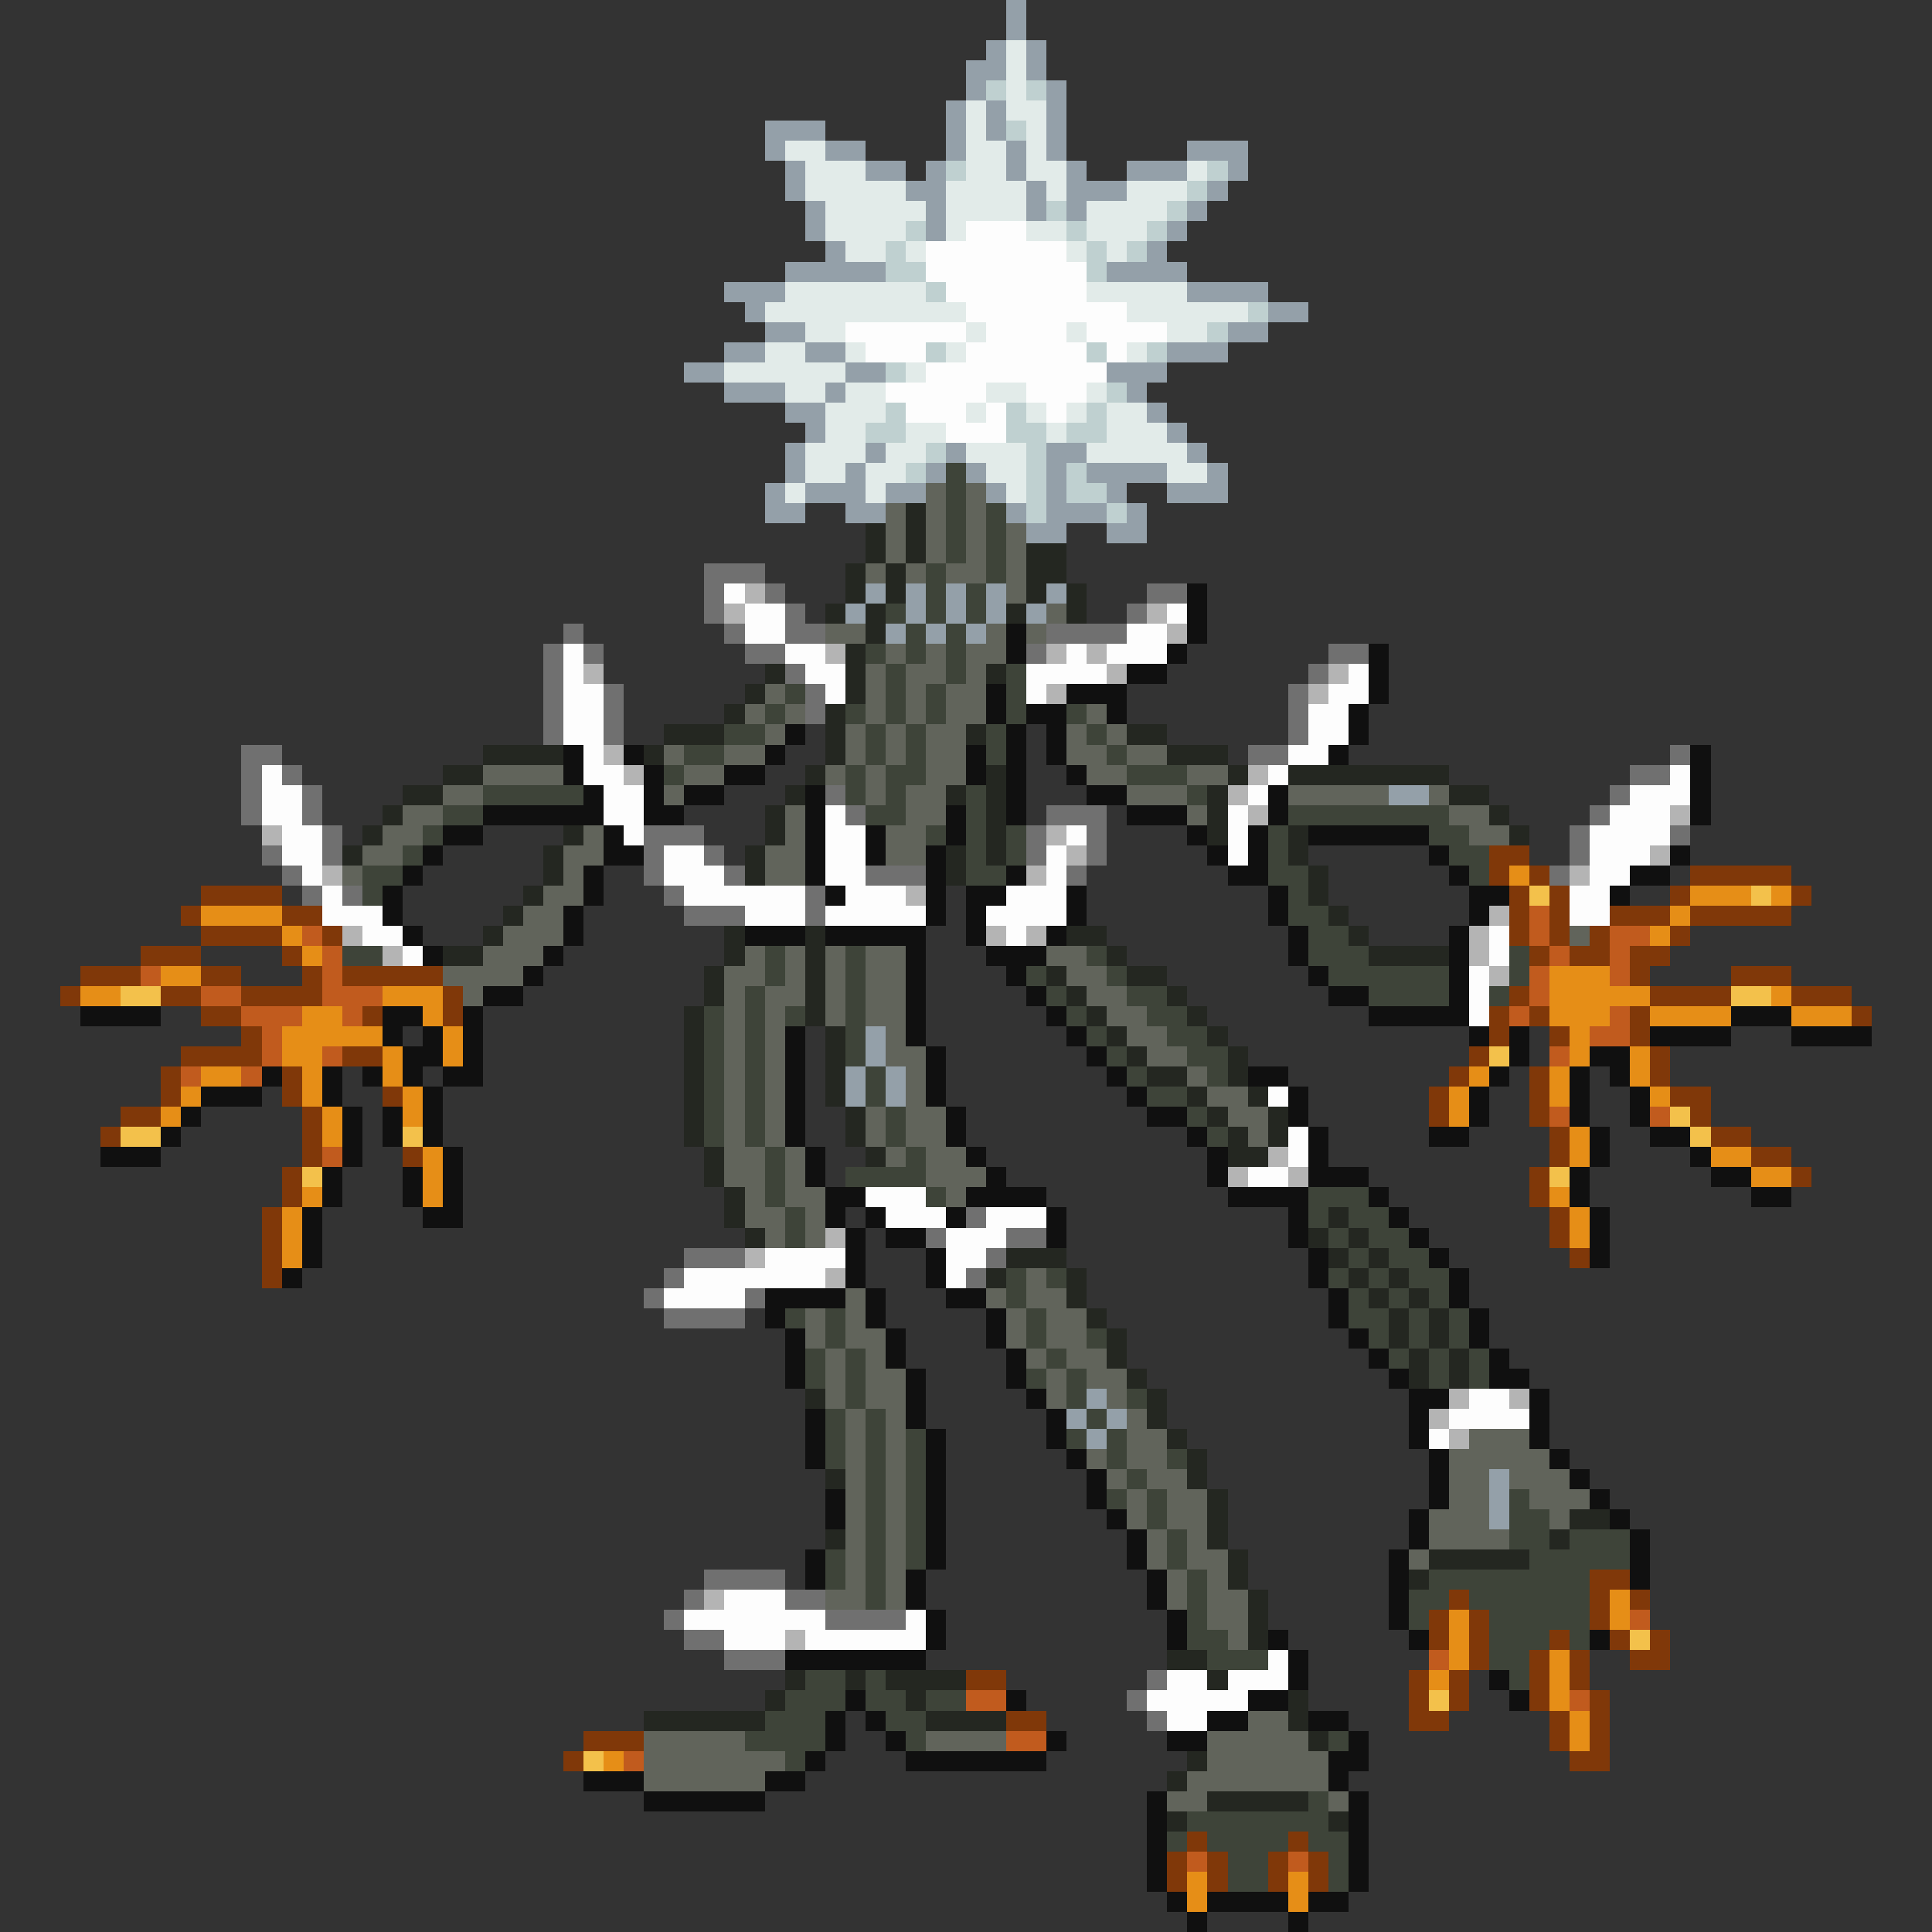 <svg xmlns="http://www.w3.org/2000/svg" viewBox="0 -0.5 96 96" shape-rendering="crispEdges">
<rect x="0" y="-0.5" width="96" height="96" fill="#333333" stroke="none"/>
<path stroke="#94a0a9" d="M50 0h1M50 1h1M49 2h1M51 2h1M48 3h2M51 3h1M48 4h1M52 4h1M47 5h1M49 5h1M52 5h1M38 6h3M47 6h1M49 6h1M52 6h1M38 7h1M41 7h2M47 7h1M50 7h1M52 7h1M59 7h3M39 8h1M43 8h2M46 8h1M50 8h1M53 8h1M56 8h3M61 8h1M39 9h1M45 9h2M51 9h1M53 9h3M60 9h1M40 10h1M46 10h1M51 10h1M53 10h1M59 10h1M40 11h1M46 11h1M58 11h1M41 12h1M57 12h1M39 13h5M55 13h4M36 14h3M59 14h4M37 15h1M63 15h2M38 16h2M61 16h2M36 17h2M40 17h2M58 17h3M34 18h2M42 18h2M55 18h3M36 19h3M41 19h1M56 19h1M39 20h2M57 20h1M40 21h1M58 21h1M39 22h1M43 22h1M47 22h1M52 22h2M59 22h1M39 23h1M42 23h1M46 23h1M48 23h1M52 23h1M54 23h4M60 23h1M38 24h1M40 24h3M44 24h2M49 24h1M52 24h1M55 24h1M58 24h3M38 25h2M42 25h2M50 25h1M52 25h3M56 25h1M51 26h2M55 26h2M43 29h1M45 29h1M47 29h1M49 29h1M52 29h1M42 30h1M45 30h1M47 30h1M49 30h1M51 30h1M44 31h1M46 31h1M48 31h1M69 39h2M43 51h1M43 52h1M42 53h1M44 53h1M42 54h1M44 54h1M54 69h1M53 70h1M55 70h1M54 71h1M74 73h1M74 74h1M74 75h1" />
<path stroke="#e2ebe9" d="M50 2h1M50 3h1M50 4h1M48 5h1M50 5h2M48 6h1M51 6h1M39 7h2M48 7h2M51 7h1M40 8h3M48 8h2M51 8h2M59 8h1M40 9h5M47 9h4M52 9h1M56 9h3M41 10h5M47 10h4M54 10h4M41 11h4M47 11h1M51 11h2M54 11h3M42 12h2M45 12h1M53 12h1M55 12h1M39 14h7M54 14h5M38 15h10M56 15h6M40 16h2M48 16h1M53 16h1M58 16h2M38 17h2M42 17h1M47 17h1M56 17h1M36 18h6M45 18h1M39 19h2M42 19h2M49 19h2M54 19h1M41 20h3M48 20h1M51 20h1M53 20h1M55 20h2M41 21h2M45 21h2M52 21h1M55 21h3M40 22h3M44 22h2M48 22h3M54 22h5M40 23h2M43 23h2M49 23h2M58 23h2M39 24h1M43 24h1M50 24h1" />
<path stroke="#bfd0d0" d="M49 4h1M51 4h1M50 6h1M47 8h1M60 8h1M59 9h1M52 10h1M58 10h1M45 11h1M53 11h1M57 11h1M44 12h1M54 12h1M56 12h1M44 13h2M54 13h1M46 14h1M62 15h1M60 16h1M46 17h1M54 17h1M57 17h1M44 18h1M55 19h1M44 20h1M50 20h1M54 20h1M43 21h2M50 21h2M53 21h2M46 22h1M51 22h1M45 23h1M51 23h1M53 23h1M51 24h1M53 24h2M51 25h1M55 25h1" />
<path stroke="#fdfdfd" d="M48 11h3M46 12h7M46 13h8M47 14h7M48 15h8M42 16h6M49 16h4M54 16h4M43 17h3M48 17h6M55 17h1M46 18h9M44 19h5M51 19h3M45 20h3M49 20h1M52 20h1M47 21h3M36 29h1M37 30h2M58 30h1M37 31h2M56 31h2M28 32h1M39 32h2M53 32h1M55 32h3M28 33h1M40 33h2M51 33h4M67 33h1M28 34h2M41 34h1M51 34h1M66 34h2M28 35h2M65 35h2M28 36h2M65 36h2M29 37h1M64 37h2M13 38h1M29 38h2M63 38h1M83 38h1M13 39h2M30 39h2M62 39h1M81 39h3M13 40h2M30 40h2M41 40h1M61 40h1M80 40h3M14 41h2M31 41h1M41 41h2M53 41h1M61 41h1M79 41h4M14 42h2M33 42h2M41 42h2M52 42h1M61 42h1M79 42h3M15 43h1M33 43h3M41 43h2M52 43h1M79 43h2M16 44h1M34 44h6M42 44h3M50 44h3M78 44h2M16 45h3M37 45h3M41 45h5M49 45h4M78 45h2M18 46h2M50 46h1M74 46h1M20 47h1M74 47h1M73 48h1M73 49h1M73 50h1M63 54h1M64 56h1M64 57h1M62 58h2M43 59h3M44 60h3M49 60h3M47 61h3M38 62h4M47 62h2M34 63h7M47 63h1M33 64h4M73 69h2M72 70h4M71 71h1M36 79h3M34 80h7M45 80h1M36 81h3M40 81h6M63 82h1M58 83h2M61 83h3M57 84h5M58 85h2" />
<path stroke="#3e4439" d="M47 23h1M47 24h1M47 25h1M49 25h1M47 26h1M49 26h1M47 27h1M49 27h1M46 28h1M49 28h1M46 29h1M48 29h1M44 30h1M46 30h1M48 30h1M45 31h1M47 31h1M43 32h1M45 32h1M47 32h1M44 33h1M47 33h1M50 33h1M39 34h1M44 34h1M46 34h1M50 34h1M38 35h1M42 35h1M44 35h1M46 35h1M50 35h1M53 35h1M36 36h2M43 36h1M45 36h1M49 36h1M54 36h1M34 37h2M43 37h1M45 37h1M49 37h1M55 37h1M33 38h1M42 38h1M44 38h2M56 38h3M24 39h5M42 39h1M44 39h1M48 39h1M59 39h1M22 40h2M43 40h2M48 40h1M64 40h8M21 41h1M46 41h1M48 41h1M50 41h1M63 41h1M71 41h2M20 42h1M48 42h1M50 42h1M63 42h1M72 42h2M18 43h2M48 43h2M63 43h2M73 43h1M18 44h1M64 44h1M64 45h2M65 46h2M17 47h2M38 47h1M42 47h1M54 47h1M65 47h3M75 47h1M38 48h1M42 48h1M51 48h1M55 48h1M66 48h6M75 48h1M37 49h1M42 49h1M52 49h1M56 49h2M68 49h4M74 49h1M35 50h1M37 50h1M39 50h1M42 50h1M53 50h1M57 50h2M35 51h1M37 51h1M42 51h1M54 51h1M58 51h2M35 52h1M37 52h1M42 52h1M55 52h1M59 52h2M35 53h1M37 53h1M43 53h1M56 53h1M60 53h1M35 54h1M37 54h1M43 54h1M57 54h2M35 55h1M37 55h1M44 55h1M59 55h1M35 56h1M37 56h1M44 56h1M60 56h1M38 57h1M45 57h1M38 58h1M42 58h4M38 59h1M46 59h1M65 59h3M39 60h1M65 60h1M67 60h2M39 61h1M66 61h1M68 61h2M67 62h1M69 62h2M50 63h1M52 63h1M66 63h1M68 63h1M70 63h2M50 64h1M67 64h1M69 64h1M71 64h1M39 65h1M41 65h1M51 65h1M67 65h2M70 65h1M72 65h1M41 66h1M51 66h1M54 66h1M68 66h1M70 66h1M72 66h1M40 67h1M42 67h1M52 67h1M69 67h1M71 67h1M73 67h1M40 68h1M42 68h1M51 68h1M53 68h1M71 68h1M73 68h1M42 69h1M53 69h1M56 69h1M41 70h1M43 70h1M54 70h1M41 71h1M43 71h1M45 71h1M53 71h1M55 71h1M41 72h1M43 72h1M45 72h1M55 72h1M58 72h1M43 73h1M45 73h1M56 73h1M43 74h1M45 74h1M55 74h1M57 74h1M75 74h1M43 75h1M45 75h1M57 75h1M75 75h2M43 76h1M45 76h1M58 76h1M75 76h2M78 76h3M41 77h1M43 77h1M45 77h1M58 77h1M76 77h5M41 78h1M43 78h1M59 78h1M71 78h8M43 79h1M59 79h1M70 79h2M73 79h6M59 80h1M70 80h1M74 80h5M59 81h2M74 81h3M78 81h1M60 82h3M74 82h2M40 83h2M43 83h1M75 83h1M39 84h3M43 84h2M46 84h2M38 85h3M44 85h2M37 86h4M45 86h1M66 86h1M39 87h1M65 89h1M59 90h7M58 91h1M60 91h4M65 91h2M61 92h2M66 92h1M61 93h2M66 93h1" />
<path stroke="#61645b" d="M46 24h1M48 24h1M44 25h1M46 25h1M48 25h1M44 26h1M46 26h1M48 26h1M50 26h1M44 27h1M46 27h1M48 27h1M50 27h1M43 28h1M45 28h1M47 28h2M50 28h1M50 29h1M52 30h1M41 31h2M49 31h1M51 31h1M44 32h1M46 32h1M48 32h2M43 33h1M45 33h2M48 33h1M38 34h1M43 34h1M45 34h1M47 34h2M37 35h1M39 35h1M43 35h1M45 35h1M47 35h2M54 35h1M38 36h1M42 36h1M44 36h1M46 36h2M53 36h1M55 36h1M33 37h1M36 37h2M42 37h1M44 37h1M46 37h2M53 37h2M56 37h2M24 38h4M34 38h2M41 38h1M43 38h1M46 38h2M54 38h2M59 38h2M22 39h2M33 39h1M43 39h1M45 39h2M56 39h3M64 39h5M71 39h1M20 40h2M39 40h1M45 40h2M59 40h1M72 40h2M19 41h2M29 41h1M39 41h1M44 41h2M73 41h2M18 42h2M28 42h2M38 42h2M44 42h2M17 43h1M28 43h1M38 43h2M27 44h2M26 45h2M25 46h3M78 46h1M24 47h3M37 47h1M39 47h1M41 47h1M43 47h2M52 47h2M22 48h4M36 48h2M39 48h1M41 48h1M43 48h2M53 48h2M23 49h1M36 49h1M38 49h2M41 49h1M43 49h2M54 49h2M36 50h1M38 50h1M41 50h1M43 50h2M55 50h2M36 51h1M38 51h1M44 51h1M56 51h2M36 52h1M38 52h1M44 52h2M57 52h2M36 53h1M38 53h1M45 53h1M59 53h1M36 54h1M38 54h1M45 54h1M60 54h2M36 55h1M38 55h1M43 55h1M45 55h2M61 55h2M36 56h1M38 56h1M43 56h1M45 56h2M62 56h1M36 57h2M39 57h1M44 57h1M46 57h2M36 58h2M39 58h1M46 58h3M37 59h1M39 59h2M47 59h1M37 60h2M40 60h1M38 61h1M40 61h1M51 63h1M42 64h1M49 64h1M51 64h2M40 65h1M42 65h1M50 65h1M52 65h2M40 66h1M42 66h2M50 66h1M52 66h2M41 67h1M43 67h1M51 67h1M53 67h2M41 68h1M43 68h2M52 68h1M54 68h2M41 69h1M43 69h2M52 69h1M55 69h1M42 70h1M44 70h1M56 70h1M42 71h1M44 71h1M56 71h2M73 71h3M42 72h1M44 72h1M54 72h1M56 72h2M72 72h5M42 73h1M44 73h1M55 73h1M57 73h2M72 73h2M75 73h3M42 74h1M44 74h1M56 74h1M58 74h2M72 74h2M76 74h3M42 75h1M44 75h1M56 75h1M58 75h2M71 75h3M77 75h1M42 76h1M44 76h1M57 76h1M59 76h1M71 76h4M42 77h1M44 77h1M57 77h1M59 77h2M70 77h1M42 78h1M44 78h1M58 78h1M60 78h1M41 79h2M44 79h1M58 79h1M60 79h2M60 80h2M61 81h1M62 85h2M32 86h5M46 86h4M60 86h5M32 87h7M60 87h6M32 88h6M59 88h7M58 89h2M66 89h1" />
<path stroke="#242721" d="M45 25h1M43 26h1M45 26h1M43 27h1M45 27h1M51 27h2M42 28h1M44 28h1M51 28h2M42 29h1M44 29h1M51 29h1M53 29h1M41 30h1M43 30h1M50 30h1M53 30h1M43 31h1M42 32h1M38 33h1M42 33h1M49 33h1M37 34h1M42 34h1M36 35h1M41 35h1M33 36h3M41 36h1M48 36h1M56 36h2M24 37h4M32 37h1M41 37h1M58 37h3M22 38h2M40 38h1M49 38h1M61 38h1M64 38h8M20 39h2M39 39h1M47 39h1M49 39h1M60 39h1M72 39h2M19 40h1M38 40h1M49 40h1M60 40h1M74 40h1M18 41h1M28 41h1M38 41h1M49 41h1M60 41h1M64 41h1M75 41h1M17 42h1M27 42h1M37 42h1M47 42h1M49 42h1M64 42h1M27 43h1M37 43h1M47 43h1M65 43h1M26 44h1M65 44h1M25 45h1M66 45h1M24 46h1M36 46h1M40 46h1M53 46h2M67 46h1M22 47h2M36 47h1M40 47h1M55 47h1M68 47h4M35 48h1M40 48h1M52 48h1M56 48h2M35 49h1M40 49h1M53 49h1M58 49h1M34 50h1M40 50h1M54 50h1M59 50h1M34 51h1M41 51h1M55 51h1M60 51h1M34 52h1M41 52h1M56 52h1M61 52h1M34 53h1M41 53h1M57 53h2M61 53h1M34 54h1M41 54h1M59 54h1M62 54h1M34 55h1M42 55h1M60 55h1M63 55h1M34 56h1M42 56h1M61 56h1M63 56h1M35 57h1M43 57h1M61 57h2M35 58h1M36 59h1M36 60h1M66 60h1M37 61h1M65 61h1M67 61h1M50 62h3M66 62h1M68 62h1M49 63h1M53 63h1M67 63h1M69 63h1M53 64h1M68 64h1M70 64h1M54 65h1M69 65h1M71 65h1M55 66h1M69 66h1M71 66h1M55 67h1M70 67h1M72 67h1M56 68h1M70 68h1M72 68h1M40 69h1M57 69h1M57 70h1M58 71h1M59 72h1M41 73h1M59 73h1M60 74h1M60 75h1M78 75h2M41 76h1M60 76h1M77 76h1M61 77h1M71 77h5M61 78h1M70 78h1M62 79h1M62 80h1M62 81h1M58 82h2M39 83h1M42 83h1M44 83h4M60 83h1M38 84h1M45 84h1M64 84h1M32 85h6M46 85h4M64 85h1M65 86h1M59 87h1M58 88h1M60 89h5M58 90h1M66 90h1" />
<path stroke="#707070" d="M35 28h3M35 29h1M38 29h1M57 29h2M35 30h1M39 30h1M56 30h1M28 31h1M36 31h1M39 31h2M52 31h4M27 32h1M29 32h1M37 32h2M51 32h1M66 32h2M27 33h1M39 33h1M65 33h1M27 34h1M30 34h1M40 34h1M64 34h1M27 35h1M30 35h1M40 35h1M64 35h1M27 36h1M30 36h1M64 36h1M12 37h2M62 37h2M83 37h1M12 38h1M14 38h1M81 38h2M12 39h1M15 39h1M41 39h1M80 39h1M12 40h1M15 40h1M42 40h1M52 40h3M79 40h1M16 41h1M32 41h3M51 41h1M54 41h1M78 41h1M83 41h1M13 42h1M16 42h1M32 42h1M35 42h1M51 42h1M54 42h1M78 42h1M14 43h1M32 43h1M36 43h1M43 43h3M53 43h1M77 43h1M15 44h1M17 44h1M33 44h1M40 44h1M34 45h3M40 45h1M48 60h1M46 61h1M50 61h2M34 62h3M49 62h1M33 63h1M48 63h1M32 64h1M37 64h1M33 65h4M35 78h4M34 79h1M39 79h2M33 80h1M41 80h4M34 81h2M36 82h3M57 83h1M56 84h1M57 85h1" />
<path stroke="#b4b4b4" d="M37 29h1M36 30h1M57 30h1M58 31h1M41 32h1M52 32h1M54 32h1M29 33h1M55 33h1M66 33h1M52 34h1M65 34h1M30 37h1M31 38h1M62 38h1M61 39h1M62 40h1M83 40h1M13 41h1M52 41h1M53 42h1M82 42h1M16 43h1M51 43h1M78 43h1M45 44h1M74 45h1M17 46h1M49 46h1M51 46h1M73 46h1M19 47h1M73 47h1M74 48h1M63 57h1M61 58h1M64 58h1M41 61h1M37 62h1M41 63h1M72 69h1M75 69h1M71 70h1M72 71h1M35 79h1M39 81h1" />
<path stroke="#101010" d="M59 29h1M59 30h1M50 31h1M59 31h1M50 32h1M58 32h1M68 32h1M56 33h2M68 33h1M49 34h1M53 34h3M68 34h1M49 35h1M51 35h2M55 35h1M67 35h1M39 36h1M50 36h1M52 36h1M67 36h1M28 37h1M31 37h1M38 37h1M48 37h1M50 37h1M52 37h1M66 37h1M84 37h1M28 38h1M32 38h1M36 38h2M48 38h1M50 38h1M53 38h1M84 38h1M29 39h1M32 39h1M34 39h2M40 39h1M50 39h1M54 39h2M63 39h1M84 39h1M24 40h6M32 40h2M40 40h1M47 40h1M50 40h1M56 40h3M63 40h1M84 40h1M22 41h2M30 41h1M40 41h1M43 41h1M47 41h1M59 41h1M62 41h1M65 41h6M21 42h1M30 42h2M40 42h1M43 42h1M46 42h1M60 42h1M62 42h1M71 42h1M83 42h1M20 43h1M29 43h1M40 43h1M46 43h1M50 43h1M61 43h2M72 43h1M81 43h2M19 44h1M29 44h1M41 44h1M46 44h1M48 44h2M53 44h1M63 44h1M73 44h2M80 44h1M19 45h1M28 45h1M46 45h1M48 45h1M53 45h1M63 45h1M73 45h1M20 46h1M28 46h1M37 46h3M41 46h5M48 46h1M52 46h1M64 46h1M72 46h1M21 47h1M27 47h1M45 47h1M49 47h3M64 47h1M72 47h1M26 48h1M45 48h1M50 48h1M65 48h1M72 48h1M24 49h2M45 49h1M51 49h1M66 49h2M72 49h1M4 50h4M19 50h2M23 50h1M45 50h1M52 50h1M68 50h5M86 50h3M19 51h1M21 51h1M23 51h1M39 51h1M45 51h1M53 51h1M73 51h1M75 51h1M82 51h4M89 51h4M20 52h2M23 52h1M39 52h1M46 52h1M54 52h1M75 52h1M79 52h2M13 53h1M16 53h1M18 53h1M20 53h1M22 53h2M39 53h1M46 53h1M55 53h1M62 53h2M74 53h1M78 53h1M80 53h1M10 54h3M16 54h1M21 54h1M39 54h1M46 54h1M56 54h1M64 54h1M73 54h1M78 54h1M81 54h1M9 55h1M17 55h1M19 55h1M21 55h1M39 55h1M47 55h1M57 55h2M64 55h1M73 55h1M78 55h1M81 55h1M8 56h1M17 56h1M19 56h1M21 56h1M39 56h1M47 56h1M59 56h1M65 56h1M71 56h2M79 56h1M82 56h2M5 57h3M17 57h1M22 57h1M40 57h1M48 57h1M60 57h1M65 57h1M79 57h1M84 57h1M16 58h1M20 58h1M22 58h1M40 58h1M49 58h1M60 58h1M65 58h3M78 58h1M85 58h2M16 59h1M20 59h1M22 59h1M41 59h2M48 59h4M61 59h4M68 59h1M78 59h1M87 59h2M15 60h1M21 60h2M41 60h1M43 60h1M47 60h1M52 60h1M64 60h1M69 60h1M79 60h1M15 61h1M42 61h1M44 61h2M52 61h1M64 61h1M70 61h1M79 61h1M15 62h1M42 62h1M46 62h1M65 62h1M71 62h1M79 62h1M14 63h1M42 63h1M46 63h1M65 63h1M72 63h1M38 64h4M43 64h1M47 64h2M66 64h1M72 64h1M38 65h1M43 65h1M49 65h1M66 65h1M73 65h1M39 66h1M44 66h1M49 66h1M67 66h1M73 66h1M39 67h1M44 67h1M50 67h1M68 67h1M74 67h1M39 68h1M45 68h1M50 68h1M69 68h1M74 68h2M45 69h1M51 69h1M70 69h2M76 69h1M40 70h1M45 70h1M52 70h1M70 70h1M76 70h1M40 71h1M46 71h1M52 71h1M70 71h1M76 71h1M40 72h1M46 72h1M53 72h1M71 72h1M77 72h1M46 73h1M54 73h1M71 73h1M78 73h1M41 74h1M46 74h1M54 74h1M71 74h1M79 74h1M41 75h1M46 75h1M55 75h1M70 75h1M80 75h1M46 76h1M56 76h1M70 76h1M81 76h1M40 77h1M46 77h1M56 77h1M69 77h1M81 77h1M40 78h1M45 78h1M57 78h1M69 78h1M81 78h1M45 79h1M57 79h1M69 79h1M46 80h1M58 80h1M69 80h1M46 81h1M58 81h1M63 81h1M70 81h1M79 81h1M39 82h7M64 82h1M64 83h1M74 83h1M42 84h1M50 84h1M62 84h2M75 84h1M41 85h1M43 85h1M60 85h2M65 85h2M41 86h1M44 86h1M52 86h1M58 86h2M67 86h1M40 87h1M45 87h7M66 87h2M29 88h3M38 88h2M66 88h1M32 89h6M57 89h1M67 89h1M57 90h1M67 90h1M57 91h1M67 91h1M57 92h1M67 92h1M57 93h1M67 93h1M58 94h1M60 94h4M65 94h2M59 95h1M64 95h1" />
<path stroke="#803809" d="M74 42h2M74 43h1M76 43h1M84 43h5M10 44h4M75 44h1M77 44h1M83 44h1M89 44h1M9 45h1M14 45h2M75 45h1M77 45h1M80 45h3M84 45h5M10 46h4M16 46h1M75 46h1M77 46h1M79 46h1M83 46h1M7 47h3M14 47h1M76 47h1M78 47h2M81 47h2M4 48h3M10 48h2M15 48h1M17 48h5M81 48h1M86 48h3M3 49h1M8 49h2M12 49h4M22 49h1M75 49h1M82 49h4M89 49h3M10 50h2M18 50h1M22 50h1M74 50h1M76 50h1M81 50h1M92 50h1M12 51h1M74 51h1M77 51h1M81 51h1M9 52h4M17 52h2M73 52h1M82 52h1M8 53h1M14 53h1M72 53h1M76 53h1M82 53h1M8 54h1M14 54h1M19 54h1M71 54h1M76 54h1M83 54h2M6 55h2M15 55h1M71 55h1M76 55h1M84 55h1M5 56h1M15 56h1M77 56h1M85 56h2M15 57h1M20 57h1M77 57h1M87 57h2M14 58h1M76 58h1M89 58h1M14 59h1M76 59h1M13 60h1M77 60h1M13 61h1M77 61h1M13 62h1M78 62h1M13 63h1M79 78h2M72 79h1M79 79h1M81 79h1M71 80h1M73 80h1M79 80h1M71 81h1M73 81h1M77 81h1M80 81h1M82 81h1M73 82h1M76 82h1M78 82h1M81 82h2M48 83h2M70 83h1M72 83h1M76 83h1M78 83h1M70 84h1M72 84h1M76 84h1M79 84h1M50 85h2M70 85h2M77 85h1M79 85h1M29 86h3M77 86h1M79 86h1M28 87h1M78 87h2M59 91h1M64 91h1M58 92h1M60 92h1M63 92h1M65 92h1M58 93h1M60 93h1M63 93h1M65 93h1" />
<path stroke="#e68e17" d="M75 43h1M84 44h3M88 44h1M10 45h4M83 45h1M14 46h1M82 46h1M15 47h1M8 48h2M77 48h3M4 49h2M19 49h3M77 49h5M88 49h1M15 50h2M21 50h1M77 50h3M82 50h4M89 50h3M14 51h5M22 51h1M78 51h1M14 52h2M19 52h1M22 52h1M78 52h1M81 52h1M10 53h2M15 53h1M19 53h1M73 53h1M77 53h1M81 53h1M9 54h1M15 54h1M20 54h1M72 54h1M77 54h1M82 54h1M8 55h1M16 55h1M20 55h1M72 55h1M16 56h1M78 56h1M21 57h1M78 57h1M85 57h2M21 58h1M87 58h2M15 59h1M21 59h1M77 59h1M14 60h1M78 60h1M14 61h1M78 61h1M14 62h1M80 79h1M72 80h1M80 80h1M72 81h1M72 82h1M77 82h1M71 83h1M77 83h1M77 84h1M78 85h1M78 86h1M30 87h1M59 93h1M64 93h1M59 94h1M64 94h1" />
<path stroke="#f3c14b" d="M76 44h1M87 44h1M6 49h2M86 49h2M74 52h1M83 55h1M6 56h2M20 56h1M84 56h1M15 58h1M77 58h1M81 81h1M71 84h1M29 87h1" />
<path stroke="#c15b1e" d="M76 45h1M15 46h1M76 46h1M80 46h2M16 47h1M77 47h1M80 47h1M7 48h1M16 48h1M76 48h1M80 48h1M10 49h2M16 49h3M76 49h1M12 50h3M17 50h1M75 50h1M80 50h1M13 51h1M79 51h2M13 52h1M16 52h1M77 52h1M9 53h1M12 53h1M77 55h1M82 55h1M16 57h1M81 80h1M71 82h1M48 84h2M78 84h1M50 86h2M31 87h1M59 92h1M64 92h1" />
</svg>